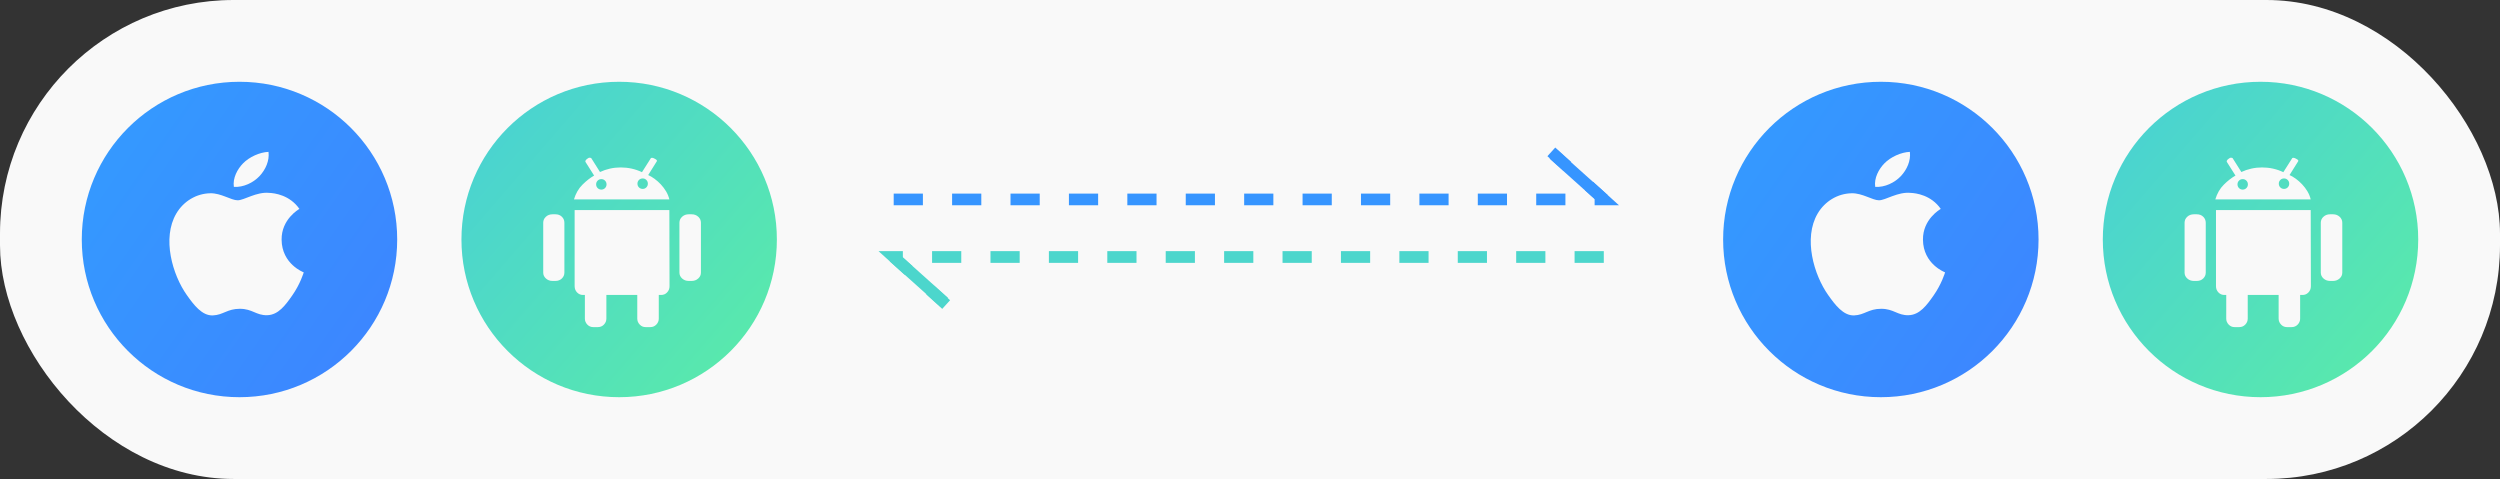 <?xml version="1.0" encoding="UTF-8"?>
<svg width="428px" height="82px" viewBox="0 0 428 82" version="1.1" xmlns="http://www.w3.org/2000/svg" xmlns:xlink="http://www.w3.org/1999/xlink">
    <rect x="0" y="0" width="428" height="82" fill="#333333" stroke="none"/>
    <!-- Generator: Sketch 62 (91390) - https://sketch.com -->
    <title>instantly插图2</title>
    <desc>Created with Sketch.</desc>
    <defs>
        <linearGradient x1="-81.566%" y1="-47.272%" x2="170.37%" y2="127.743%" id="linearGradient-1">
            <stop stop-color="#2CADFF" offset="0%"></stop>
            <stop stop-color="#4376FF" offset="100%"></stop>
        </linearGradient>
        <linearGradient x1="-25.706%" y1="-14.527%" x2="173.561%" y2="157.61%" id="linearGradient-2">
            <stop stop-color="#44CAE0" offset="0%"></stop>
            <stop stop-color="#68FF87" offset="100%"></stop>
        </linearGradient>
    </defs>
    <g id="页面-1" stroke="none" stroke-width="1" fill="none" fill-rule="evenodd">
        <g id="同步助手web-导航条上滑" transform="translate(-873, -2216)">
            <g id="banner备份-2" transform="translate(0, 1805)">
                <g id="编组-10" transform="translate(873, 135)">
                    <g id="编组-24">
                        <g id="instantly插图2" transform="translate(0, 276)">
                            <rect id="矩形" fill="#F9F9F9" x="0" y="0" width="428" height="82" rx="40"></rect>
                            <g id="编组-22" transform="translate(14, 14)">
                                <path d="M27,0 C41.912,0 54,12.088 54,27 C54,41.912 41.912,54 27,54 C12.088,54 0,41.912 0,27 C0,12.088 12.088,0 27,0 Z M26.686,20.29 C25.573,20.29 23.85,19.054 22.025,19.087 C19.628,19.121 17.417,20.452 16.183,22.556 C13.692,26.79 15.544,33.063 17.973,36.497 C19.159,38.178 20.574,40.066 22.431,39.998 C24.22,39.928 24.897,38.865 27.058,38.865 C29.22,38.865 29.828,39.998 31.721,39.964 C33.646,39.928 34.866,38.251 36.044,36.565 C37.406,34.615 37.967,32.726 38,32.629 C37.958,32.61 34.247,31.218 34.21,27.032 C34.174,23.528 37.127,21.848 37.259,21.764 C35.599,19.385 33.015,19.06 32.094,19.022 C29.894,18.804 27.802,20.29 26.686,20.29 Z M31.969,12 C30.48,12.054 28.676,12.871 27.609,13.968 C26.65,14.942 25.812,16.497 26.037,17.99 C27.698,18.104 29.394,17.248 30.428,16.151 C31.462,15.05 32.159,13.523 31.969,12 Z" id="形状结合" fill="url(#linearGradient-1)"></path>
                                <path d="M308,0 C322.912,0 335,12.088 335,27 C335,41.912 322.912,54 308,54 C293.088,54 281,41.912 281,27 C281,12.088 293.088,0 308,0 Z M307.686,20.29 C306.573,20.29 304.85,19.054 303.025,19.087 C300.628,19.121 298.417,20.452 297.183,22.556 C294.692,26.79 296.544,33.063 298.973,36.497 C300.159,38.178 301.574,40.066 303.431,39.998 C305.22,39.928 305.897,38.865 308.058,38.865 C310.22,38.865 310.828,39.998 312.721,39.964 C314.646,39.928 315.866,38.251 317.044,36.565 C318.406,34.615 318.967,32.726 319,32.629 C318.958,32.61 315.247,31.218 315.21,27.032 C315.174,23.528 318.127,21.848 318.259,21.764 C316.599,19.385 314.015,19.06 313.094,19.022 C310.894,18.804 308.802,20.29 307.686,20.29 Z M312.969,12 C311.48,12.054 309.676,12.871 308.609,13.968 C307.65,14.942 306.812,16.497 307.037,17.99 C308.698,18.104 310.394,17.248 311.428,16.151 C312.462,15.05 313.159,13.523 312.969,12 Z" id="形状结合备份" fill="url(#linearGradient-1)"></path>
                                <path d="M92,0 C106.912,0 119,12.088 119,27 C119,41.912 106.912,54 92,54 C77.088,54 65,41.912 65,27 C65,12.088 77.088,0 92,0 Z M100.594,21.963 L84.377,21.963 L84.377,34.993 C84.377,35.417 84.516,35.775 84.794,36.064 C85.072,36.354 85.412,36.498 85.815,36.498 L85.815,36.498 L86.131,36.498 L86.131,40.552 C86.131,40.938 86.27,41.276 86.548,41.566 C86.826,41.855 87.157,42 87.54,42 L87.54,42 L88.374,42 C88.776,42 89.117,41.855 89.395,41.566 C89.673,41.276 89.811,40.938 89.811,40.552 L89.811,40.552 L89.811,36.498 L95.102,36.498 L95.102,40.552 C95.102,40.938 95.241,41.276 95.519,41.566 C95.797,41.855 96.128,42 96.511,42 L96.511,42 L97.345,42 C97.748,42 98.088,41.855 98.366,41.566 C98.644,41.276 98.783,40.938 98.783,40.552 L98.783,40.552 L98.783,36.498 L99.185,36.498 C99.588,36.498 99.928,36.354 100.206,36.064 C100.484,35.775 100.623,35.417 100.623,34.993 L100.623,34.993 L100.594,21.963 Z M104.419,22.687 L103.901,22.687 C103.46,22.687 103.086,22.827 102.78,23.106 C102.473,23.386 102.319,23.729 102.319,24.134 L102.319,24.134 L102.319,32.676 C102.319,33.062 102.473,33.395 102.78,33.675 C103.086,33.955 103.46,34.095 103.901,34.095 L103.901,34.095 L104.419,34.095 C104.859,34.095 105.233,33.955 105.54,33.675 C105.847,33.395 106,33.062 106,32.676 L106,32.676 L106,24.134 C106,23.729 105.847,23.386 105.54,23.106 C105.233,22.827 104.859,22.687 104.419,22.687 L104.419,22.687 Z M81.099,22.687 L80.581,22.687 C80.141,22.687 79.767,22.827 79.46,23.106 C79.153,23.386 79,23.729 79,24.134 L79,24.134 L79,32.676 C79,33.062 79.153,33.395 79.46,33.675 C79.767,33.955 80.141,34.095 80.581,34.095 L80.581,34.095 L81.099,34.095 C81.54,34.095 81.904,33.955 82.192,33.675 C82.479,33.395 82.623,33.062 82.623,32.676 L82.623,32.676 L82.623,24.134 C82.623,23.729 82.479,23.386 82.192,23.106 C81.904,22.827 81.54,22.687 81.099,22.687 L81.099,22.687 Z M86.965,13.001 C86.831,12.991 86.687,13.054 86.534,13.189 C86.361,13.305 86.26,13.416 86.232,13.522 C86.203,13.628 86.208,13.701 86.246,13.739 L86.246,13.739 L87.712,16.056 C87.042,16.442 86.375,16.963 85.714,17.619 C85.053,18.276 84.569,19.115 84.262,20.139 L84.262,20.139 L100.594,20.139 C100.479,19.656 100.292,19.197 100.034,18.763 C99.775,18.329 99.473,17.928 99.128,17.561 C98.783,17.195 98.423,16.876 98.05,16.606 C97.676,16.336 97.316,16.123 96.971,15.969 L96.971,15.969 L98.438,13.624 C98.476,13.585 98.481,13.527 98.452,13.45 C98.423,13.373 98.313,13.286 98.121,13.189 C97.911,13.073 97.752,13.015 97.647,13.015 C97.542,13.015 97.47,13.035 97.431,13.073 L97.431,13.073 L95.907,15.477 C94.776,14.936 93.559,14.666 92.256,14.666 C91.623,14.666 91.01,14.733 90.415,14.869 C89.821,15.004 89.256,15.197 88.719,15.448 L88.719,15.448 L87.224,13.073 C87.185,13.035 87.099,13.011 86.965,13.001 Z M88.949,16.664 C89.198,16.664 89.409,16.751 89.581,16.924 C89.754,17.098 89.84,17.311 89.84,17.561 C89.84,17.812 89.754,18.025 89.581,18.199 C89.409,18.372 89.198,18.459 88.949,18.459 C88.7,18.459 88.489,18.372 88.316,18.199 C88.144,18.025 88.058,17.812 88.058,17.561 C88.057,17.311 88.144,17.098 88.316,16.924 C88.489,16.751 88.7,16.664 88.949,16.664 Z M96.022,16.548 C96.272,16.548 96.482,16.635 96.655,16.809 C96.827,16.982 96.914,17.195 96.914,17.446 C96.914,17.697 96.827,17.909 96.655,18.083 C96.482,18.256 96.272,18.343 96.022,18.343 C95.773,18.343 95.562,18.256 95.39,18.083 C95.217,17.909 95.131,17.697 95.131,17.446 C95.131,17.195 95.217,16.982 95.39,16.809 C95.562,16.635 95.773,16.548 96.022,16.548 Z" id="形状结合" fill="url(#linearGradient-2)"></path>
                                <path d="M373,0 C387.912,0 400,12.088 400,27 C400,41.912 387.912,54 373,54 C358.088,54 346,41.912 346,27 C346,12.088 358.088,0 373,0 Z M381.594,21.963 L365.377,21.963 L365.377,34.993 C365.377,35.417 365.516,35.775 365.794,36.064 C366.072,36.354 366.412,36.498 366.815,36.498 L366.815,36.498 L367.131,36.498 L367.131,40.552 C367.131,40.938 367.27,41.276 367.548,41.566 C367.826,41.855 368.157,42 368.54,42 L368.54,42 L369.374,42 C369.776,42 370.117,41.855 370.395,41.566 C370.673,41.276 370.811,40.938 370.811,40.552 L370.811,40.552 L370.811,36.498 L376.102,36.498 L376.102,40.552 C376.102,40.938 376.241,41.276 376.519,41.566 C376.797,41.855 377.128,42 377.511,42 L377.511,42 L378.345,42 C378.748,42 379.088,41.855 379.366,41.566 C379.644,41.276 379.783,40.938 379.783,40.552 L379.783,40.552 L379.783,36.498 L380.185,36.498 C380.588,36.498 380.928,36.354 381.206,36.064 C381.484,35.775 381.623,35.417 381.623,34.993 L381.623,34.993 L381.594,21.963 Z M385.419,22.687 L384.901,22.687 C384.46,22.687 384.086,22.827 383.78,23.106 C383.473,23.386 383.319,23.729 383.319,24.134 L383.319,24.134 L383.319,32.676 C383.319,33.062 383.473,33.395 383.78,33.675 C384.086,33.955 384.46,34.095 384.901,34.095 L384.901,34.095 L385.419,34.095 C385.859,34.095 386.233,33.955 386.54,33.675 C386.847,33.395 387,33.062 387,32.676 L387,32.676 L387,24.134 C387,23.729 386.847,23.386 386.54,23.106 C386.233,22.827 385.859,22.687 385.419,22.687 L385.419,22.687 Z M362.099,22.687 L361.581,22.687 C361.141,22.687 360.767,22.827 360.46,23.106 C360.153,23.386 360,23.729 360,24.134 L360,24.134 L360,32.676 C360,33.062 360.153,33.395 360.46,33.675 C360.767,33.955 361.141,34.095 361.581,34.095 L361.581,34.095 L362.099,34.095 C362.54,34.095 362.904,33.955 363.192,33.675 C363.479,33.395 363.623,33.062 363.623,32.676 L363.623,32.676 L363.623,24.134 C363.623,23.729 363.479,23.386 363.192,23.106 C362.904,22.827 362.54,22.687 362.099,22.687 L362.099,22.687 Z M367.965,13.001 C367.831,12.991 367.687,13.054 367.534,13.189 C367.361,13.305 367.26,13.416 367.232,13.522 C367.203,13.628 367.208,13.701 367.246,13.739 L367.246,13.739 L368.712,16.056 C368.042,16.442 367.375,16.963 366.714,17.619 C366.053,18.276 365.569,19.115 365.262,20.139 L365.262,20.139 L381.594,20.139 C381.479,19.656 381.292,19.197 381.034,18.763 C380.775,18.329 380.473,17.928 380.128,17.561 C379.783,17.195 379.423,16.876 379.05,16.606 C378.676,16.336 378.316,16.123 377.971,15.969 L377.971,15.969 L379.438,13.624 C379.476,13.585 379.481,13.527 379.452,13.45 C379.423,13.373 379.313,13.286 379.121,13.189 C378.911,13.073 378.752,13.015 378.647,13.015 C378.542,13.015 378.47,13.035 378.431,13.073 L378.431,13.073 L376.907,15.477 C375.776,14.936 374.559,14.666 373.256,14.666 C372.623,14.666 372.01,14.733 371.415,14.869 C370.821,15.004 370.256,15.197 369.719,15.448 L369.719,15.448 L368.224,13.073 C368.185,13.035 368.099,13.011 367.965,13.001 Z M369.949,16.664 C370.198,16.664 370.409,16.751 370.581,16.924 C370.754,17.098 370.84,17.311 370.84,17.561 C370.84,17.812 370.754,18.025 370.581,18.199 C370.409,18.372 370.198,18.459 369.949,18.459 C369.7,18.459 369.489,18.372 369.316,18.199 C369.144,18.025 369.058,17.812 369.058,17.561 C369.057,17.311 369.144,17.098 369.316,16.924 C369.489,16.751 369.7,16.664 369.949,16.664 Z M377.022,16.548 C377.272,16.548 377.482,16.635 377.655,16.809 C377.827,16.982 377.914,17.195 377.914,17.446 C377.914,17.697 377.827,17.909 377.655,18.083 C377.482,18.256 377.272,18.343 377.022,18.343 C376.773,18.343 376.562,18.256 376.39,18.083 C376.217,17.909 376.131,17.697 376.131,17.446 C376.131,17.195 376.217,16.982 376.39,16.809 C376.562,16.635 376.773,16.548 377.022,16.548 Z" id="形状结合备份-2" fill="url(#linearGradient-2)"></path>
                                <path d="M139,20.139 L260.57,20.139 L251.587,12" id="路径-9" stroke="#3695FF" stroke-width="2" stroke-dasharray="5"></path>
                                <path d="M139,38.139 L260.57,38.139 L251.587,30" id="路径-9备份" stroke="#4CD6CC" stroke-width="2" stroke-dasharray="5" transform="translate(199.785, 34.069) scale(-1, -1) translate(-199.785, -34.069) "></path>
                                <line x1="251.958" y1="12.419" x2="260.57" y2="20.139" id="路径-10" stroke="#3695FF" stroke-width="2"></line>
                                <line x1="139" y1="30" x2="147.612" y2="37.719" id="路径-10备份" stroke="#4CD6CC" stroke-width="2"></line>
                            </g>
                        </g>
                    </g>
                </g>
            </g>
        </g>
    </g>
</svg>